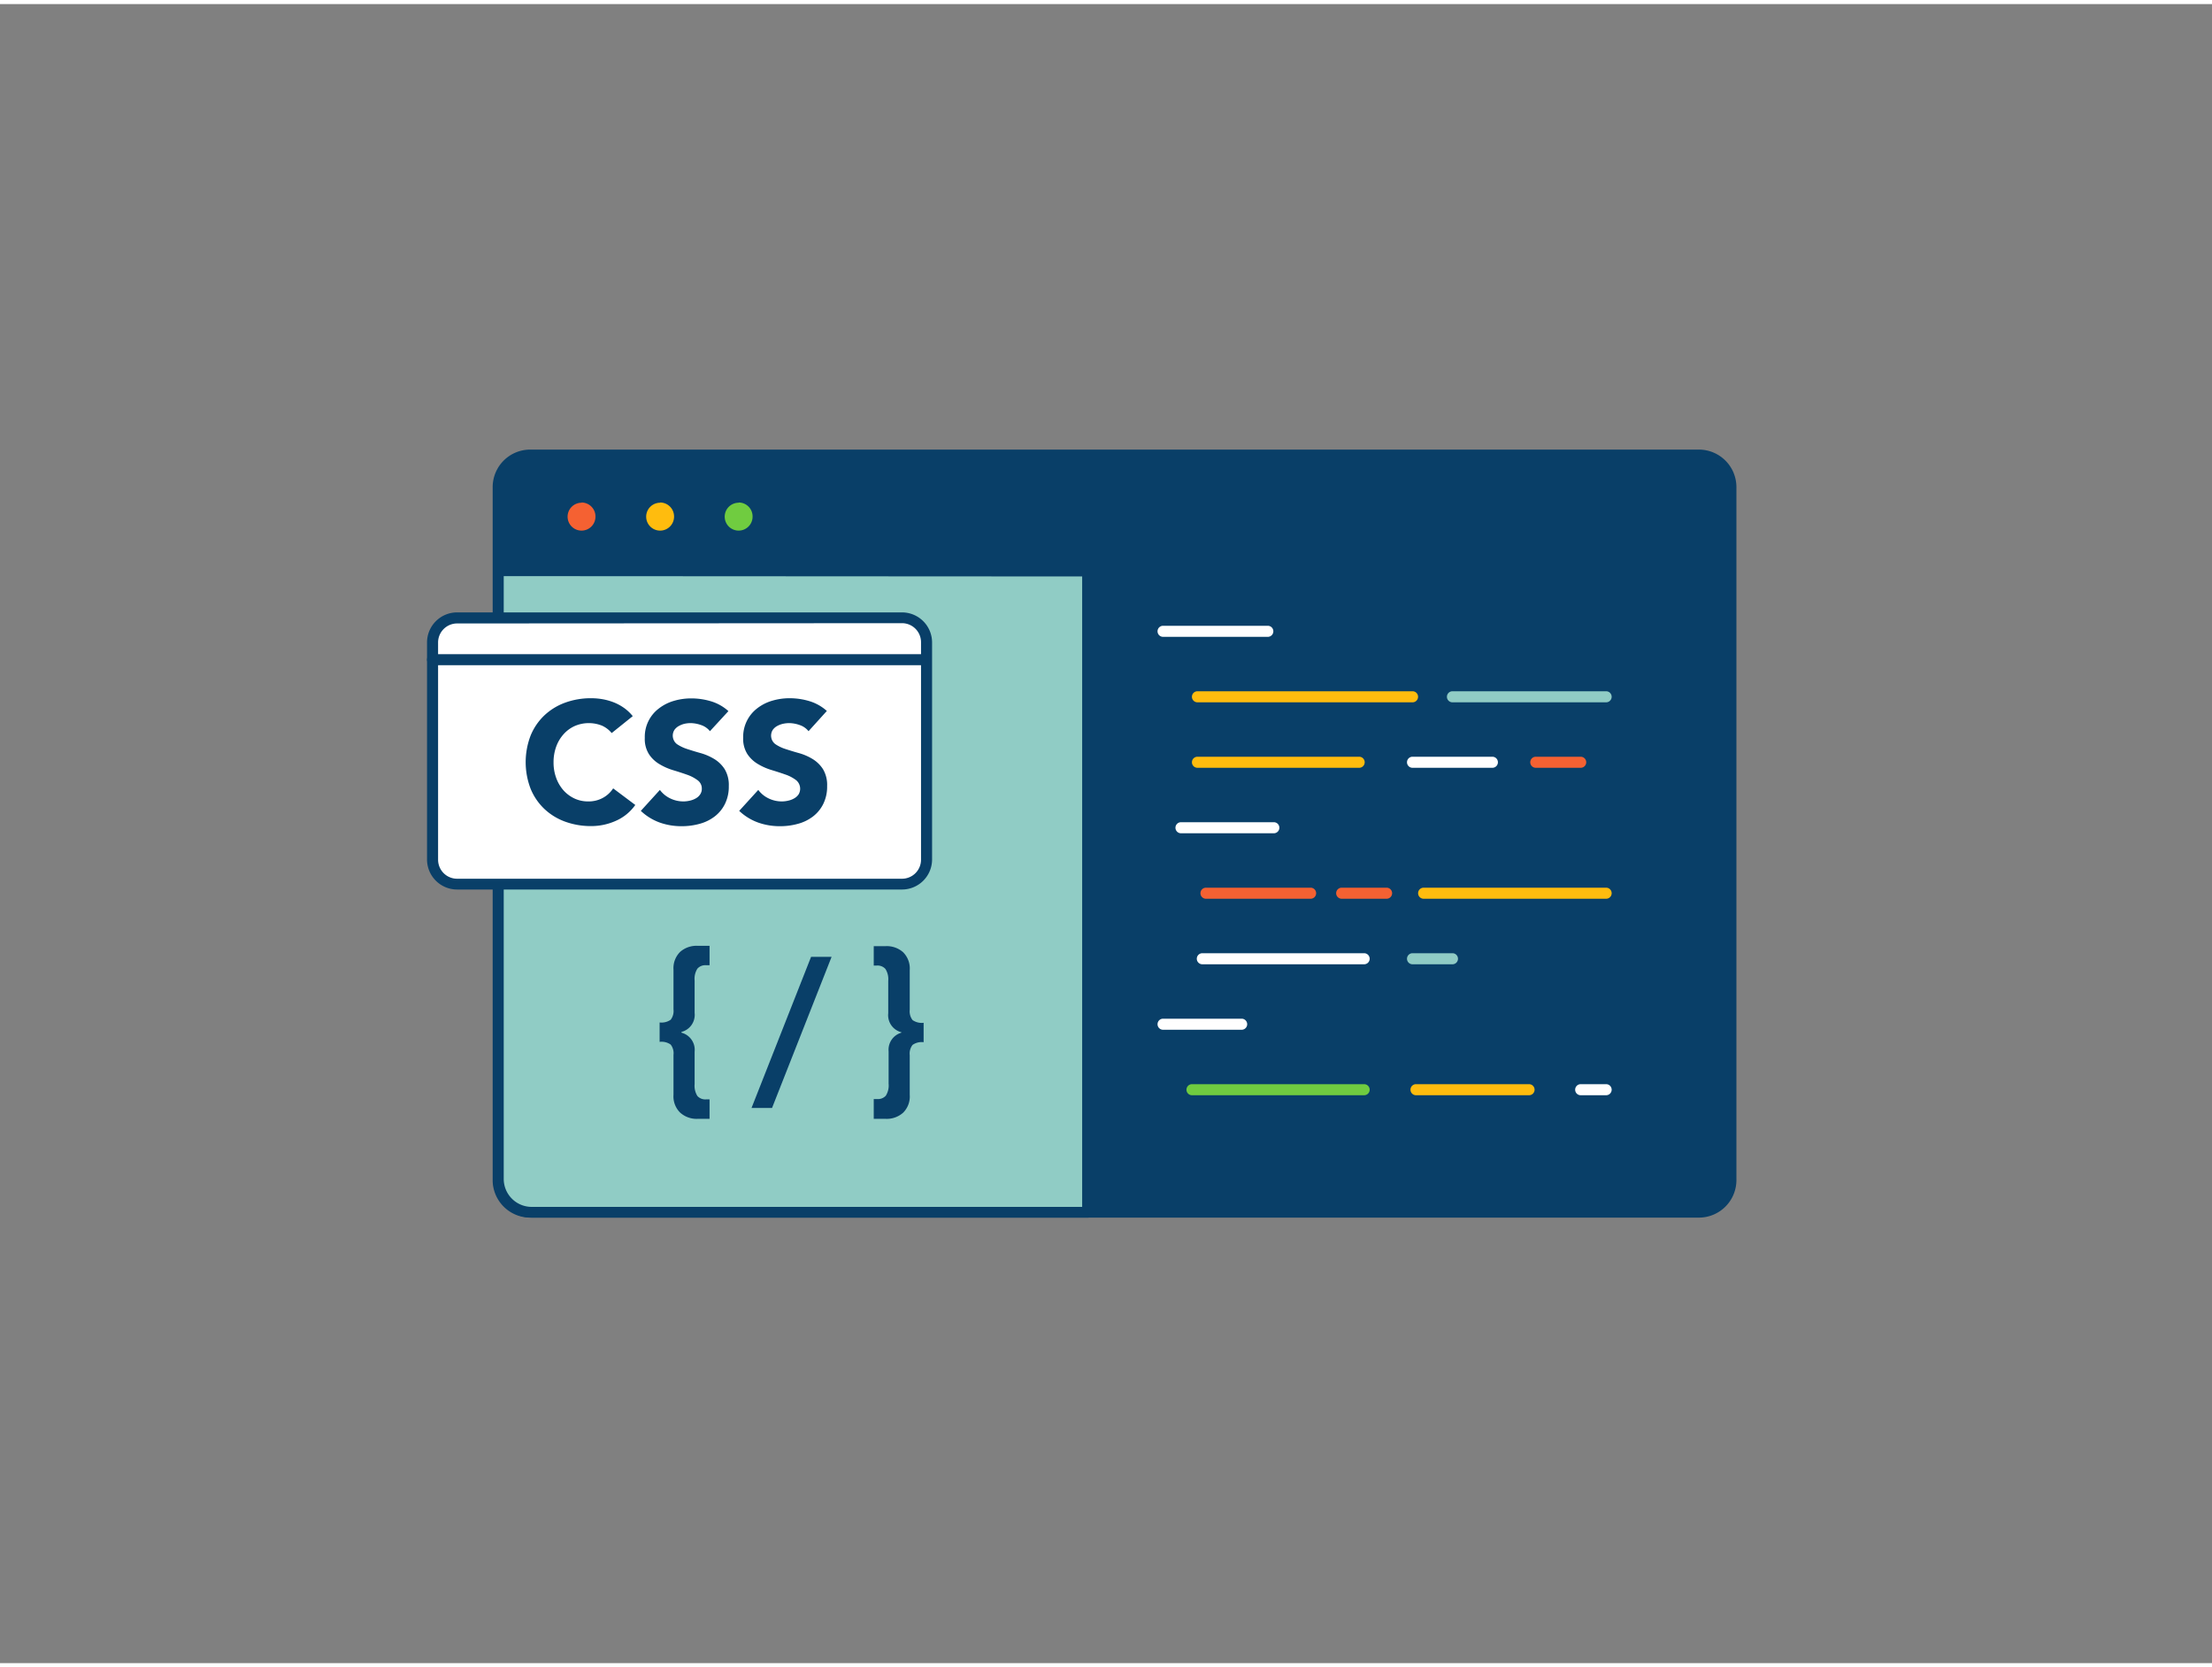 <svg xmlns="http://www.w3.org/2000/svg" viewBox="0 0 400 300" width="406" height="306" class="illustration styles_illustrationTablet__1DWOa"><rect x="0" y="0" width="400" height="300" fill="#808080" stroke="none"/><g id="_182_css_outline" data-name="#182_css_outline"><rect x="90.09" y="81.56" width="222.88" height="136.88" rx="5.78" fill="#093f68"></rect><path d="M307.18,219.44H95.87a6.79,6.79,0,0,1-6.78-6.78V87.34a6.79,6.79,0,0,1,6.78-6.78H307.18A6.79,6.79,0,0,1,314,87.34V212.66A6.79,6.79,0,0,1,307.18,219.44ZM95.87,82.56a4.79,4.79,0,0,0-4.78,4.78V212.66a4.79,4.79,0,0,0,4.78,4.78H307.18a4.79,4.79,0,0,0,4.78-4.78V87.34a4.79,4.79,0,0,0-4.78-4.78Z" fill="#093f68"></path><path d="M90.09,102.39H196.74a0,0,0,0,1,0,0v116a0,0,0,0,1,0,0H96.14a6.06,6.06,0,0,1-6.06-6.06v-110A0,0,0,0,1,90.09,102.39Z" fill="#90ccc5"></path><path d="M196.74,219.44H96.14a7.06,7.06,0,0,1-7-7.06v-110a1,1,0,0,1,1-1H196.74a1,1,0,0,1,1,1V218.44A1,1,0,0,1,196.74,219.44Zm-105.65-116v109a5.06,5.06,0,0,0,5,5.06h99.6v-114Z" fill="#093f68"></path><path d="M229.26,114.42H210.32a1,1,0,0,1,0-2h18.94a1,1,0,0,1,0,2Z" fill="#fff"></path><path d="M255.43,126.26H216.54a1,1,0,0,1,0-2h38.89a1,1,0,0,1,0,2Z" fill="#ffbc0e"></path><path d="M245.78,138.1H216.54a1,1,0,0,1,0-2h29.24a1,1,0,0,1,0,2Z" fill="#ffbc0e"></path><path d="M230.35,149.94H213.56a1,1,0,0,1,0-2h16.79a1,1,0,0,1,0,2Z" fill="#fff"></path><path d="M237,161.78H218.08a1,1,0,0,1,0-2H237a1,1,0,0,1,0,2Z" fill="#f56132"></path><path d="M246.68,173.63H217.42a1,1,0,1,1,0-2h29.26a1,1,0,0,1,0,2Z" fill="#fff"></path><path d="M224.53,185.47H210.32a1,1,0,0,1,0-2h14.21a1,1,0,0,1,0,2Z" fill="#fff"></path><path d="M246.68,197.31H215.55a1,1,0,0,1,0-2h31.13a1,1,0,0,1,0,2Z" fill="#70cc40"></path><path d="M276.5,197.31H256.06a1,1,0,0,1,0-2H276.5a1,1,0,0,1,0,2Z" fill="#ffbc0e"></path><path d="M269.87,138.1H255.43a1,1,0,0,1,0-2h14.44a1,1,0,0,1,0,2Z" fill="#fff"></path><path d="M290.44,126.26H262.65a1,1,0,0,1,0-2h27.79a1,1,0,0,1,0,2Z" fill="#90ccc5"></path><path d="M285.84,138.1h-8.12a1,1,0,0,1,0-2h8.12a1,1,0,0,1,0,2Z" fill="#f56132"></path><path d="M250.74,161.78h-8.12a1,1,0,0,1,0-2h8.12a1,1,0,0,1,0,2Z" fill="#f56132"></path><path d="M290.44,161.78h-33a1,1,0,0,1,0-2h33a1,1,0,0,1,0,2Z" fill="#ffbc0e"></path><path d="M262.65,173.63h-7.22a1,1,0,0,1,0-2h7.22a1,1,0,0,1,0,2Z" fill="#90ccc5"></path><path d="M290.44,197.31h-4.6a1,1,0,0,1,0-2h4.6a1,1,0,0,1,0,2Z" fill="#fff"></path><circle cx="105.17" cy="92.65" r="3.52" fill="#f56132"></circle><path d="M105.17,97.17a4.52,4.52,0,1,1,4.51-4.52A4.53,4.53,0,0,1,105.17,97.17Zm0-7a2.52,2.52,0,1,0,2.51,2.52A2.52,2.52,0,0,0,105.17,90.13Z" fill="#093f68"></path><circle cx="119.37" cy="92.65" r="3.52" fill="#ffbc0e"></circle><path d="M119.37,97.17a4.52,4.52,0,1,1,4.52-4.52A4.53,4.53,0,0,1,119.37,97.17Zm0-7a2.52,2.52,0,1,0,2.52,2.52A2.52,2.52,0,0,0,119.37,90.13Z" fill="#093f68"></path><circle cx="133.57" cy="92.65" r="3.52" fill="#70cc40"></circle><path d="M133.57,97.17a4.52,4.52,0,1,1,4.52-4.52A4.52,4.52,0,0,1,133.57,97.17Zm0-7a2.52,2.52,0,1,0,2.52,2.52A2.51,2.51,0,0,0,133.57,90.13Z" fill="#093f68"></path><path d="M123,200.46a4.11,4.11,0,0,1-1.21-3.24V190a2.54,2.54,0,0,0-.51-1.85,2.85,2.85,0,0,0-2-.49v-3.51a2.9,2.9,0,0,0,2-.49,2.59,2.59,0,0,0,.51-1.86v-7.18a4.14,4.14,0,0,1,1.21-3.24,4.45,4.45,0,0,1,3.12-1.09h2.19v3.51h-.63a1.91,1.91,0,0,0-1.56.61,3.41,3.41,0,0,0-.51,2.16v5.86a3.18,3.18,0,0,1-2.38,3.43V186a3.2,3.2,0,0,1,2.38,3.44v5.85a3.45,3.45,0,0,0,.51,2.17,1.93,1.93,0,0,0,1.56.6h.63v3.52h-2.19A4.45,4.45,0,0,1,123,200.46Z" fill="#093f68"></path><path d="M146.67,172.28h3.71l-10.77,27.33H135.9Z" fill="#093f68"></path><path d="M158,198h.62a1.93,1.93,0,0,0,1.56-.6,3.45,3.45,0,0,0,.51-2.17v-5.85A3.2,3.2,0,0,1,163,186v-.08a3.18,3.18,0,0,1-2.38-3.43v-5.86a3.41,3.41,0,0,0-.51-2.16,1.91,1.91,0,0,0-1.56-.61H158v-3.51h2.18a4.45,4.45,0,0,1,3.12,1.09,4.14,4.14,0,0,1,1.21,3.24v7.18a2.59,2.59,0,0,0,.51,1.86,2.9,2.9,0,0,0,2,.49v3.51a2.85,2.85,0,0,0-2,.49,2.54,2.54,0,0,0-.51,1.85v7.18a4.11,4.11,0,0,1-1.21,3.24,4.45,4.45,0,0,1-3.12,1.1H158Z" fill="#093f68"></path><rect x="78.22" y="110.95" width="89.34" height="48.16" rx="4.44" fill="#fff"></rect><path d="M163.12,160.11H82.65a5.44,5.44,0,0,1-5.43-5.43V115.39A5.44,5.44,0,0,1,82.65,110h80.47a5.44,5.44,0,0,1,5.43,5.44v39.29A5.44,5.44,0,0,1,163.12,160.11ZM82.65,112a3.44,3.44,0,0,0-3.43,3.44v39.29a3.44,3.44,0,0,0,3.43,3.43h80.47a3.44,3.44,0,0,0,3.43-3.43V115.39a3.44,3.44,0,0,0-3.43-3.44Z" fill="#093f68"></path><path d="M110.61,131.82a4.8,4.8,0,0,0-1.75-1.34,6.42,6.42,0,0,0-4.94.07,6,6,0,0,0-2,1.47,6.83,6.83,0,0,0-1.34,2.25,8.16,8.16,0,0,0-.48,2.83,8.06,8.06,0,0,0,.48,2.84,7,7,0,0,0,1.32,2.24,6.19,6.19,0,0,0,2,1.48,5.75,5.75,0,0,0,2.44.52,5.37,5.37,0,0,0,2.64-.62,5.19,5.19,0,0,0,1.9-1.74l4,3a8.45,8.45,0,0,1-3.54,2.88,10.84,10.84,0,0,1-4.42.94,13.54,13.54,0,0,1-4.75-.81,10.87,10.87,0,0,1-3.76-2.32,10.52,10.52,0,0,1-2.47-3.65,13.42,13.42,0,0,1,0-9.56,10.52,10.52,0,0,1,2.47-3.65,10.87,10.87,0,0,1,3.76-2.32,13.54,13.54,0,0,1,4.75-.81,12.15,12.15,0,0,1,2,.17,10.8,10.8,0,0,1,2,.55,8.91,8.91,0,0,1,1.88,1,7.75,7.75,0,0,1,1.62,1.52Z" fill="#093f68"></path><path d="M128.38,131.48a3.45,3.45,0,0,0-1.6-1.11,5.91,5.91,0,0,0-1.91-.35,5.27,5.27,0,0,0-1.09.12,3.9,3.9,0,0,0-1,.39,2.39,2.39,0,0,0-.81.7,1.94,1.94,0,0,0,.43,2.58,7.31,7.31,0,0,0,1.88.9c.76.25,1.57.5,2.44.74a10,10,0,0,1,2.44,1.06,5.86,5.86,0,0,1,1.88,1.83,5.57,5.57,0,0,1,.75,3.08,7,7,0,0,1-.69,3.2,6.41,6.41,0,0,1-1.85,2.27,7.75,7.75,0,0,1-2.7,1.33,11.87,11.87,0,0,1-3.25.44,11.65,11.65,0,0,1-4-.66,9.85,9.85,0,0,1-3.42-2.11l3.45-3.79a5,5,0,0,0,1.88,1.54,5.38,5.38,0,0,0,2.34.54,4.92,4.92,0,0,0,1.2-.14,3.75,3.75,0,0,0,1.09-.42,2.2,2.2,0,0,0,.77-.71,1.76,1.76,0,0,0,.3-1,1.84,1.84,0,0,0-.76-1.56,7,7,0,0,0-1.91-1q-1.16-.41-2.49-.81a10.85,10.85,0,0,1-2.48-1.09,5.77,5.77,0,0,1-1.91-1.8,5.14,5.14,0,0,1-.76-2.95,6.42,6.42,0,0,1,2.56-5.34,8.12,8.12,0,0,1,2.69-1.36,11,11,0,0,1,3.13-.45,12.42,12.42,0,0,1,3.61.53,8.22,8.22,0,0,1,3.13,1.77Z" fill="#093f68"></path><path d="M146.21,131.48a3.45,3.45,0,0,0-1.6-1.11,5.91,5.91,0,0,0-1.91-.35,5.27,5.27,0,0,0-1.09.12,3.9,3.9,0,0,0-1.05.39,2.39,2.39,0,0,0-.81.7,1.93,1.93,0,0,0,.44,2.58,7.08,7.08,0,0,0,1.87.9c.76.25,1.57.5,2.44.74a9.86,9.86,0,0,1,2.44,1.06,5.86,5.86,0,0,1,1.88,1.83,5.57,5.57,0,0,1,.75,3.08,7,7,0,0,1-.69,3.2,6.41,6.41,0,0,1-1.85,2.27,7.75,7.75,0,0,1-2.7,1.33,11.85,11.85,0,0,1-3.24.44,11.66,11.66,0,0,1-4-.66,9.85,9.85,0,0,1-3.42-2.11l3.45-3.79a5,5,0,0,0,1.88,1.54,5.42,5.42,0,0,0,2.35.54,4.89,4.89,0,0,0,1.19-.14,3.64,3.64,0,0,0,1.09-.42,2.32,2.32,0,0,0,.78-.71,2,2,0,0,0-.47-2.59,6.83,6.83,0,0,0-1.91-1q-1.16-.41-2.49-.81a10.85,10.85,0,0,1-2.48-1.09,5.86,5.86,0,0,1-1.91-1.8,5.14,5.14,0,0,1-.76-2.95,6.49,6.49,0,0,1,2.56-5.34,8.12,8.12,0,0,1,2.69-1.36,11,11,0,0,1,3.13-.45,12.42,12.42,0,0,1,3.61.53,8.33,8.33,0,0,1,3.14,1.77Z" fill="#093f68"></path><path d="M166.51,119.55H78.22a1,1,0,0,1,0-2h88.29a1,1,0,0,1,0,2Z" fill="#093f68"></path></g></svg>